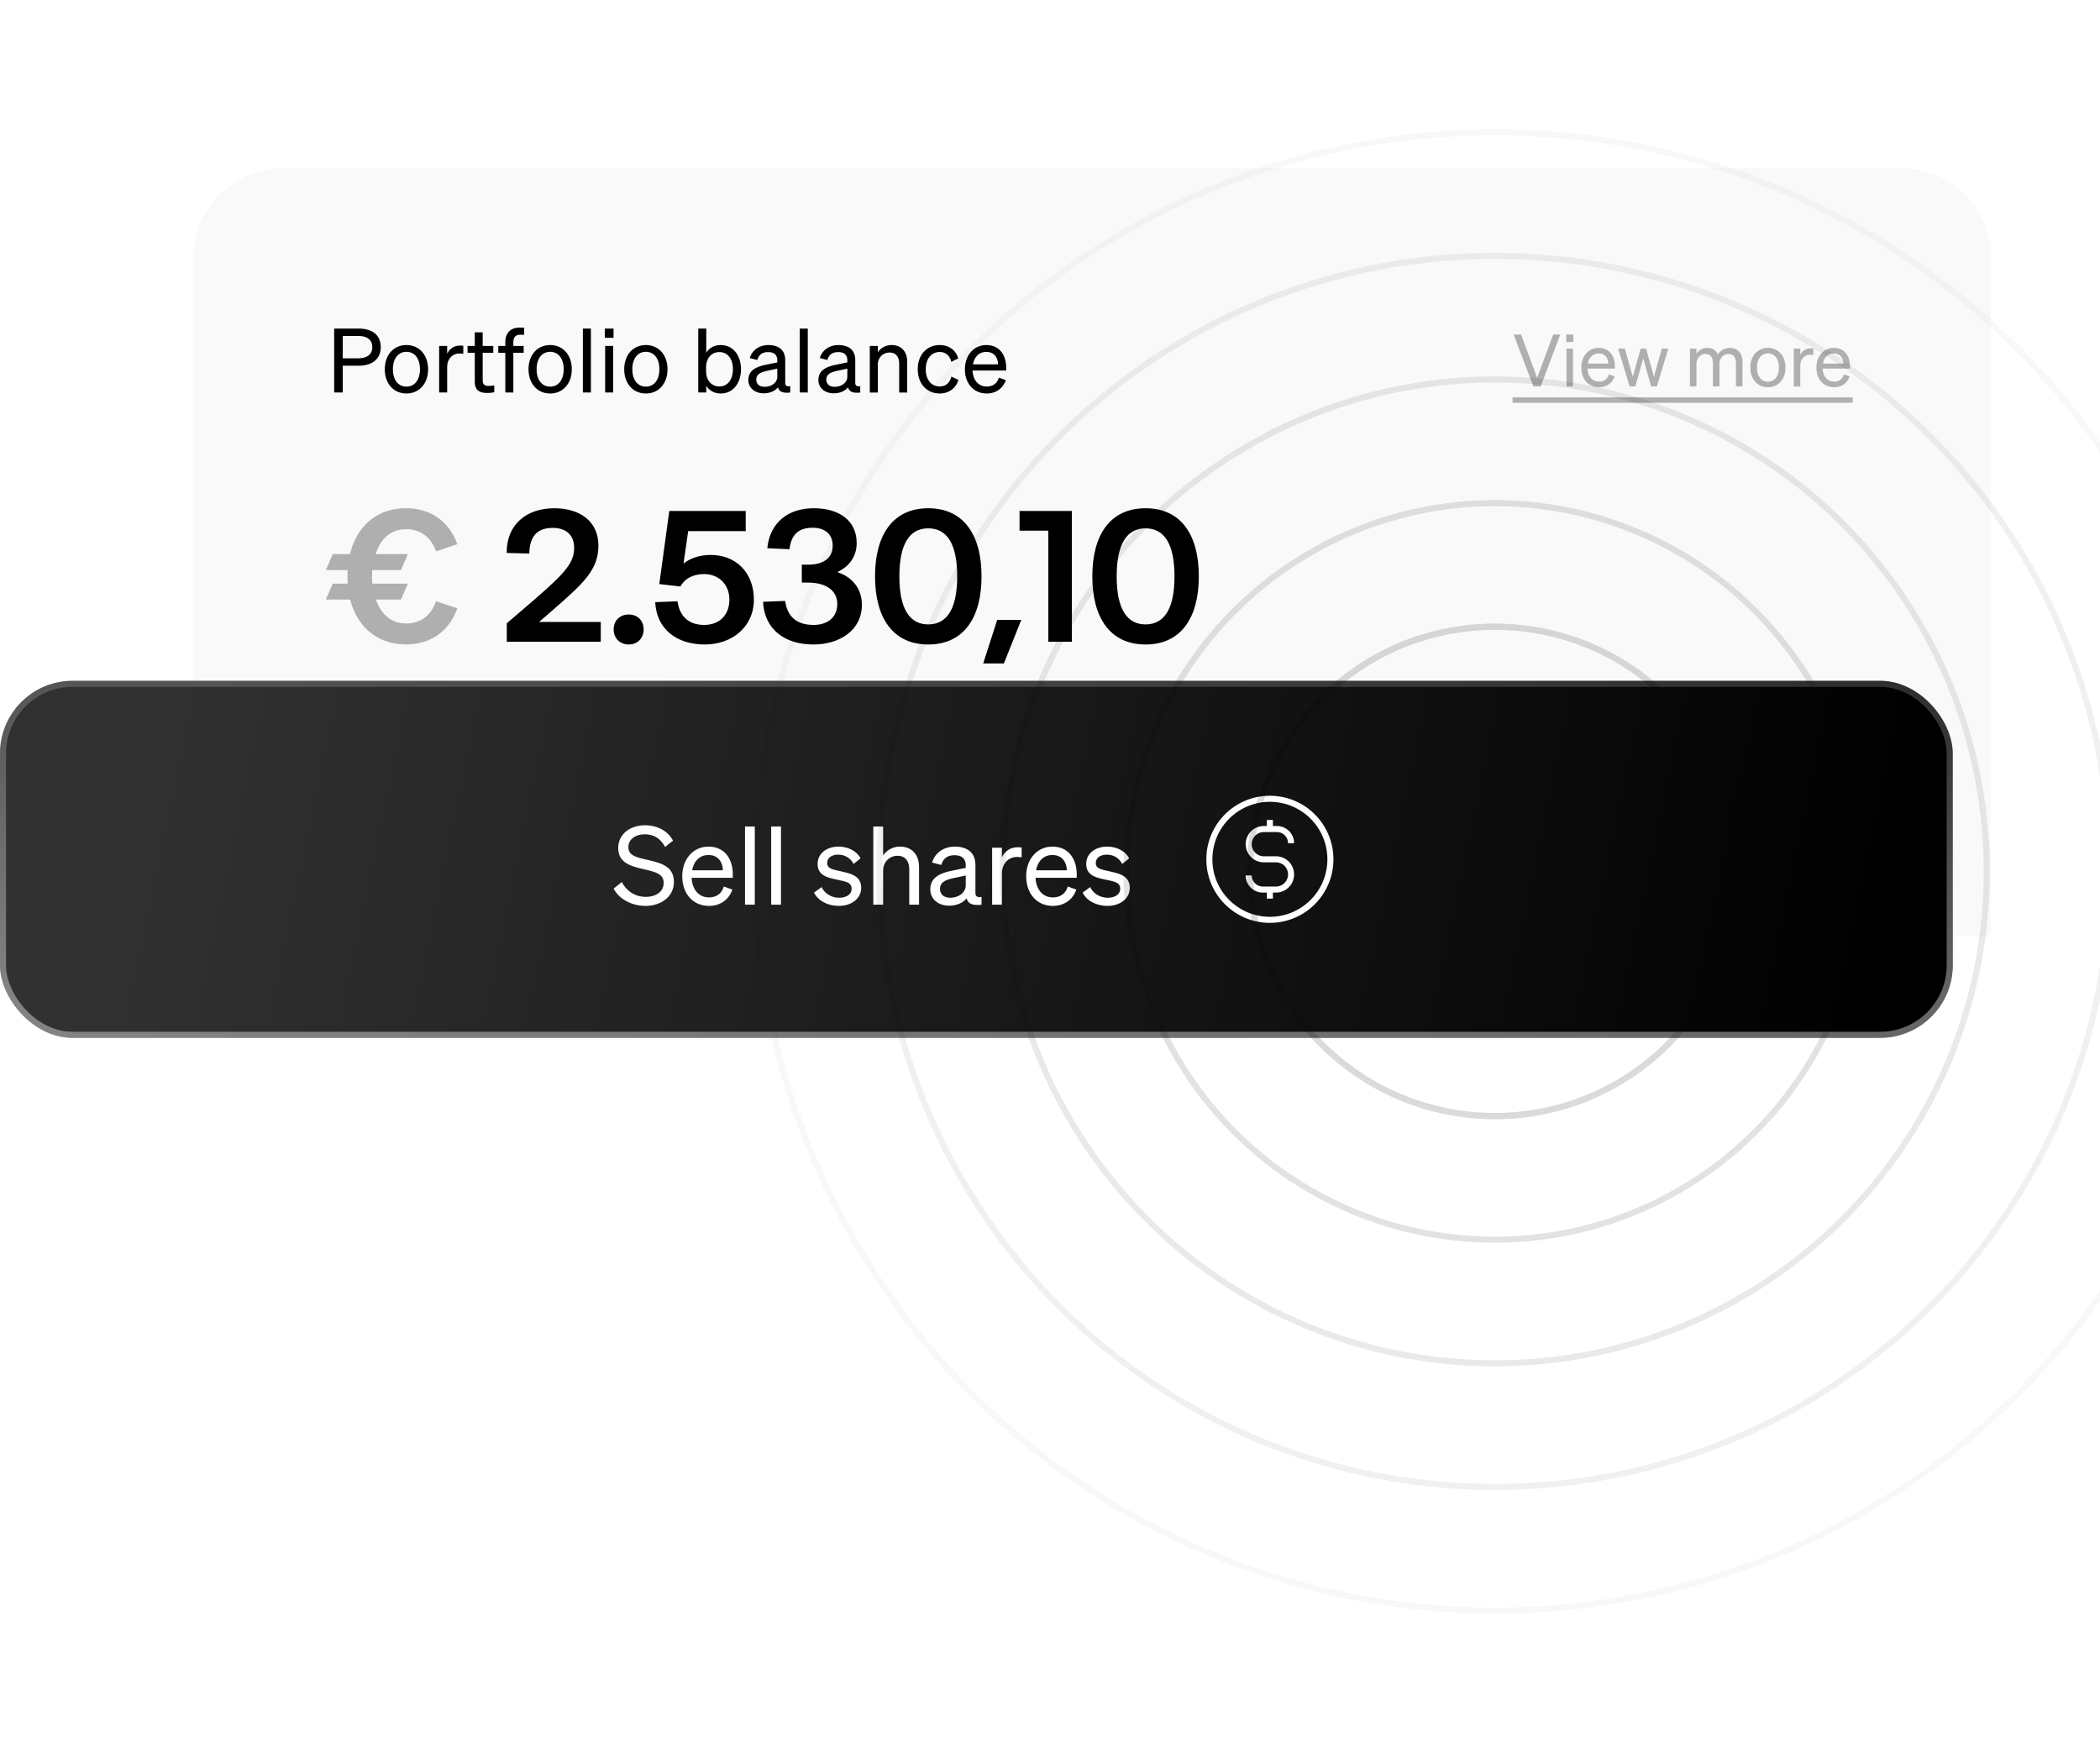 <svg width="347" height="287" fill="none" xmlns="http://www.w3.org/2000/svg"><g filter="url(#a)"><path d="M9 28.712C9 20.587 15.587 14 23.712 14h267.576C299.413 14 306 20.587 306 28.712V141H9V28.712Z" fill="#F9F9F9" shape-rendering="crispEdges"/><path d="M33.643 46.64v4.428H32.23V40.505h4.032c2.236 0 3.663 1.044 3.663 3.06 0 1.986-1.427 3.075-3.663 3.075h-2.62Zm0-1.221h2.545c1.5 0 2.34-.662 2.34-1.854 0-1.192-.84-1.84-2.34-1.84h-2.545v3.694Zm14.103 1.81c0 2.383-1.471 4-3.575 4s-3.575-1.617-3.575-4c0-2.384 1.471-4.002 3.575-4.002s3.575 1.618 3.575 4.001Zm-5.811 0c0 1.75.883 2.868 2.236 2.868 1.354 0 2.236-1.118 2.236-2.869 0-1.765-.882-2.883-2.236-2.883-1.353 0-2.236 1.118-2.236 2.883Zm11.63-3.885v1.34a3.022 3.022 0 0 0-.648-.06c-1.118 0-2.016.883-2.016 2.236v4.208h-1.324v-7.694h1.324v1.31c.339-.78 1.089-1.37 2.133-1.37.206 0 .398.016.53.03Zm1.897 5.885v-4.722H54.27v-1.133h1.192v-2.251h1.309v2.25h1.75v1.134h-1.75v4.516c0 .81.397.956 1.074.956.309 0 .53-.014.839-.088v1.133a5.482 5.482 0 0 1-1.163.118c-1.309 0-2.06-.442-2.06-1.913Zm8.151-8.857v1.177c-.22-.029-.353-.029-.574-.029-.78 0-1.206.338-1.206 1.324v.53h1.707v1.133h-1.707v6.561H60.51v-6.561h-1.162v-1.133h1.162v-.618c0-1.5.824-2.413 2.398-2.413.265 0 .412.015.706.03Zm7.882 6.856c0 2.384-1.472 4.002-3.575 4.002-2.104 0-3.575-1.618-3.575-4.002 0-2.383 1.47-4.001 3.575-4.001 2.103 0 3.575 1.618 3.575 4.001Zm-5.812 0c0 1.751.883 2.87 2.237 2.87 1.353 0 2.236-1.119 2.236-2.87 0-1.765-.883-2.883-2.236-2.883-1.354 0-2.237 1.118-2.237 2.883Zm8.967-6.723v10.563h-1.324V40.505h1.324Zm2.298 1.53v-1.53h1.442v1.53h-1.442Zm1.383 1.339v7.694h-1.324v-7.694h1.324Zm8.978 3.854c0 2.384-1.471 4.002-3.575 4.002s-3.575-1.618-3.575-4.002c0-2.383 1.471-4.001 3.575-4.001s3.575 1.618 3.575 4.001Zm-5.811 0c0 1.751.882 2.87 2.236 2.87s2.236-1.119 2.236-2.87c0-1.765-.882-2.883-2.236-2.883-1.353 0-2.236 1.118-2.236 2.883Zm14.6 4.002c-1.074 0-1.927-.515-2.383-1.28v1.118H92.39V40.505h1.325v3.987c.456-.75 1.309-1.265 2.383-1.265 2.133 0 3.354 1.81 3.354 4.001 0 2.178-1.22 4.002-3.354 4.002Zm-2.413-4.267v.545c0 1.765 1.089 2.56 2.177 2.56 1.442 0 2.252-1.192 2.252-2.84 0-1.662-.81-2.84-2.252-2.84-1.088 0-2.177.78-2.177 2.575ZM103.2 51.2c-1.397 0-2.53-.823-2.53-2.206 0-1.53 1.191-2.163 2.913-2.516l1.868-.383v-.323c0-.883-.485-1.383-1.515-1.383-.971 0-1.545.456-1.78 1.31l-1.251-.325c.368-1.25 1.501-2.147 3.075-2.147 1.721 0 2.78.838 2.78 2.486v3.752c0 .5.309.661.824.544v1.06c-1.177.146-1.853-.133-2.015-.869-.471.603-1.324 1-2.369 1Zm2.251-2.75v-1.325l-1.501.324c-1.176.235-1.971.559-1.971 1.486 0 .75.544 1.191 1.383 1.191 1.133 0 2.089-.69 2.089-1.677Zm5.037-7.945v10.563h-1.324V40.505h1.324Zm4.285 10.695c-1.398 0-2.531-.823-2.531-2.206 0-1.53 1.192-2.163 2.913-2.516l1.869-.383v-.323c0-.883-.486-1.383-1.516-1.383-.971 0-1.544.456-1.78 1.31l-1.25-.325c.367-1.25 1.5-2.147 3.074-2.147 1.722 0 2.781.838 2.781 2.486v3.752c0 .5.309.661.824.544v1.06c-1.177.146-1.854-.133-2.016-.869-.47.603-1.324 1-2.368 1Zm2.251-2.75v-1.325l-1.501.324c-1.177.235-1.971.559-1.971 1.486 0 .75.544 1.191 1.383 1.191 1.132 0 2.089-.69 2.089-1.677Zm3.712 2.618v-7.694h1.325v1.044a2.738 2.738 0 0 1 2.295-1.191c1.633 0 2.56 1.132 2.56 2.765v5.076h-1.325v-4.722c0-1.074-.456-1.884-1.603-1.884-.956 0-1.927.736-1.927 2.016v4.59h-1.325Zm9.246-3.84c0 1.751.942 2.84 2.31 2.84 1.059 0 1.692-.677 1.913-1.633l1.177.544c-.368 1.28-1.486 2.25-3.09 2.25-2.148 0-3.634-1.632-3.634-4 0-2.384 1.486-4.002 3.634-4.002 1.604 0 2.692.926 3.06 2.206l-1.147.574c-.221-.941-.854-1.633-1.913-1.633-1.368 0-2.31 1.089-2.31 2.854Zm10.071 4.002c-2.133 0-3.604-1.633-3.604-4.002 0-2.295 1.456-4.001 3.545-4.001 2.148 0 3.281 1.633 3.281 3.766v.441h-5.561c.074 1.619 1 2.648 2.339 2.648 1.03 0 1.766-.559 2.001-1.47l1.162.411c-.47 1.368-1.633 2.207-3.163 2.207Zm-.073-6.87c-1.118 0-1.957.75-2.192 2.06h4.148c-.029-1.09-.618-2.06-1.956-2.06Z" fill="#000"/><g clip-path="url(#b)" fill="#000" fill-opacity=".3"><path d="M231.594 50.068h-1.208l-3.263-8.582h1.231l2.654 7.148 2.654-7.148h1.171l-3.239 8.582Zm4.218-7.34v-1.242h1.171v1.243h-1.171Zm1.124 1.088v6.252h-1.076v-6.252h1.076Zm4.294 6.384c-1.734 0-2.929-1.327-2.929-3.252 0-1.864 1.183-3.251 2.881-3.251 1.745 0 2.665 1.327 2.665 3.06v.359h-4.518c.06 1.315.813 2.151 1.901 2.151.836 0 1.434-.454 1.625-1.195l.945.335c-.383 1.111-1.327 1.793-2.57 1.793Zm-.06-5.583c-.909 0-1.59.61-1.781 1.674h3.371c-.024-.885-.502-1.674-1.59-1.674Zm6.935-.8h.908l1.291 4.661 1.303-4.662h1.076l-1.901 6.252h-.944l-1.303-4.638-1.303 4.638h-.944l-1.901-6.252h1.112l1.315 4.65 1.291-4.65Zm9.224 2.51v3.741h-1.076v-6.252h1.076v.85a2.098 2.098 0 0 1 1.805-.97c.837 0 1.422.42 1.733 1.065a2.388 2.388 0 0 1 1.996-1.064c1.291 0 2.068.92 2.068 2.247v4.124h-1.075v-3.837c0-.873-.359-1.53-1.244-1.53-.717 0-1.482.61-1.482 1.626v3.741h-1.076v-3.837c0-.873-.358-1.53-1.243-1.53-.717 0-1.482.61-1.482 1.626Zm14.716.621c0 1.937-1.195 3.252-2.905 3.252-1.709 0-2.905-1.315-2.905-3.252 0-1.936 1.196-3.251 2.905-3.251 1.71 0 2.905 1.315 2.905 3.251Zm-4.722 0c0 1.423.717 2.331 1.817 2.331s1.817-.908 1.817-2.33c0-1.435-.717-2.344-1.817-2.344s-1.817.909-1.817 2.343Zm9.329-3.156v1.088a2.45 2.45 0 0 0-.526-.048c-.908 0-1.637.718-1.637 1.817v3.42h-1.076v-6.253h1.076v1.064c.275-.633.884-1.111 1.733-1.111.167 0 .323.012.43.023Zm3.427 6.408c-1.734 0-2.929-1.327-2.929-3.252 0-1.864 1.183-3.251 2.881-3.251 1.745 0 2.666 1.327 2.666 3.06v.359h-4.519c.06 1.315.813 2.151 1.901 2.151.836 0 1.434-.454 1.625-1.195l.945.335c-.383 1.111-1.327 1.793-2.57 1.793Zm-.06-5.583c-.909 0-1.59.61-1.781 1.674h3.371c-.024-.885-.502-1.674-1.59-1.674Zm-53.087 7.256h56.207v.897h-56.207v-.897Z"/></g><path d="M44.128 92.694c-4.756 0-8.089-2.873-9.253-7.413h-4.022l1.149-2.63h2.457a23.336 23.336 0 0 1-.015-2.24h-3.591l1.149-2.63h2.83c1.135-4.64 4.469-7.586 9.296-7.586 3.908 0 7.054 2.04 8.448 5.948l-3.506 1.178c-.833-2.313-2.543-3.663-4.942-3.663-2.5 0-4.238 1.522-5.043 4.123h5.33l-1.15 2.63h-4.74c-.058.746-.043 1.493.014 2.24h5.876l-1.15 2.63h-4.123c.834 2.485 2.558 3.95 4.986 3.95 2.4 0 4.109-1.335 4.942-3.663l3.506 1.164c-1.394 3.908-4.54 5.962-8.448 5.962Z" fill="#000" fill-opacity=".3"/><path d="M60.752 92.263v-3.06l4.741-4.066c4.785-4.18 6.394-5.876 6.394-8.434 0-2.025-1.322-3.261-3.492-3.261-2.04 0-3.864.79-3.922 4.238l-3.735-.1c-.015-4.885 3.462-7.385 7.844-7.385 4.282 0 7.313 2.184 7.313 6.164 0 4.008-2.485 6.25-7.485 10.617l-2.328 2.011h10.201v3.276H60.752Zm20.158.445c-1.437 0-2.5-1.005-2.5-2.5 0-1.48 1.063-2.456 2.5-2.456 1.408 0 2.457.977 2.457 2.457 0 1.494-1.05 2.5-2.457 2.5Zm12.557 0c-4.626 0-7.973-2.528-8.189-6.996l3.678-.144c.445 3.017 2.4 3.908 4.425 3.908 2.486 0 4.152-1.624 4.152-4.181 0-2.672-1.925-4.224-4.166-4.224-1.882 0-3.276.805-3.922 2.055l-3.492-.403 1.653-12.083h12.628v3.334h-9.51l-.762 5.359c1.106-.891 2.658-1.423 4.511-1.423 4.124 0 7.112 2.902 7.112 7.385s-3.592 7.413-8.118 7.413Zm17.931 0c-4.755 0-8.088-2.543-8.304-7.054l3.649-.144c.46 3.104 2.443 3.966 4.742 3.966 2.112 0 3.879-1.135 3.879-3.463 0-2.198-1.825-3.534-4.842-3.534h-1.02v-2.96h.991c2.773 0 4.109-1.207 4.109-3.175 0-1.853-1.293-2.93-3.29-2.93-2.241 0-3.549 1.034-3.85 3.548l-3.664-.158c.445-4.353 3.534-6.609 7.672-6.609 4.282 0 7.098 2.083 7.098 5.761 0 2.256-1.293 3.908-3.176 4.77v.029c2.27.747 4.038 2.543 4.038 5.402 0 4.152-3.607 6.552-8.032 6.552Zm18.994 0c-5.861 0-8.792-4.439-8.792-11.263 0-6.825 2.931-11.25 8.792-11.25 5.877 0 8.808 4.425 8.808 11.25 0 6.824-2.931 11.264-8.808 11.264Zm0-3.318c3.061 0 4.785-2.515 4.785-7.945 0-5.417-1.724-7.931-4.785-7.931-3.045 0-4.77 2.514-4.77 7.93 0 5.431 1.725 7.946 4.77 7.946Zm9.081 6.45 2.313-7.197h3.98l-2.873 7.198h-3.42Zm10.762-3.577V73.902h-4.756V70.64h8.649v21.623h-3.893Zm16.063.445c-5.862 0-8.793-4.439-8.793-11.263 0-6.825 2.931-11.25 8.793-11.25 5.876 0 8.807 4.425 8.807 11.25 0 6.824-2.931 11.264-8.807 11.264Zm0-3.318c3.06 0 4.784-2.515 4.784-7.945 0-5.417-1.724-7.931-4.784-7.931-3.046 0-4.77 2.514-4.77 7.93 0 5.431 1.724 7.946 4.77 7.946Z" fill="#000"/></g><rect y="112.5" width="322.667" height="59" rx="12" fill="url(#c)"/><path d="m101.4 146.836 1.35-1.08c.81 1.548 2.268 2.448 3.942 2.448 1.674 0 2.97-.828 2.97-2.304 0-1.566-1.494-1.836-3.456-2.304-2.034-.486-4.05-1.044-4.05-3.474 0-2.268 1.962-3.744 4.41-3.744 2.25 0 3.87 1.08 4.644 2.538l-1.314 1.044c-.666-1.242-1.692-2.088-3.366-2.088-1.566 0-2.7.864-2.7 2.106 0 1.368 1.206 1.656 3.024 2.088 2.142.504 4.5.954 4.5 3.69 0 2.412-2.142 3.942-4.698 3.942-2.232 0-4.374-1.116-5.256-2.862Zm15.746 2.862c-2.61 0-4.41-1.998-4.41-4.896 0-2.808 1.782-4.896 4.338-4.896 2.628 0 4.014 1.998 4.014 4.608v.54h-6.804c.09 1.98 1.224 3.24 2.862 3.24 1.26 0 2.16-.684 2.448-1.8l1.422.504c-.576 1.674-1.998 2.7-3.87 2.7Zm-.09-8.406c-1.368 0-2.394.918-2.682 2.52h5.076c-.036-1.332-.756-2.52-2.394-2.52Zm7.668-4.716V149.5h-1.62v-12.924h1.62Zm4.324 0V149.5h-1.62v-12.924h1.62Zm5.458 10.926 1.26-.918c.504 1.098 1.656 1.764 2.88 1.764 1.098 0 2.07-.468 2.07-1.494s-.9-1.17-2.448-1.494c-1.548-.342-3.168-.684-3.168-2.61 0-1.674 1.458-2.844 3.456-2.844 1.692 0 3.078.828 3.636 1.944l-1.152.918c-.486-.936-1.368-1.53-2.556-1.53-1.08 0-1.8.54-1.8 1.386 0 .882.828 1.044 2.142 1.332 1.62.378 3.474.702 3.474 2.754 0 1.8-1.638 2.988-3.654 2.988-1.71 0-3.42-.738-4.14-2.196Zm9.797 1.998v-12.924h1.62v4.788a3.35 3.35 0 0 1 2.808-1.458c1.998 0 3.132 1.386 3.132 3.384v6.21h-1.62v-5.778c0-1.314-.558-2.304-1.962-2.304-1.17 0-2.358.9-2.358 2.466v5.616h-1.62Zm12.519.162c-1.71 0-3.096-1.008-3.096-2.7 0-1.872 1.458-2.646 3.564-3.078l2.286-.468v-.396c0-1.08-.594-1.692-1.854-1.692-1.188 0-1.89.558-2.178 1.602l-1.53-.396c.45-1.53 1.836-2.628 3.762-2.628 2.106 0 3.402 1.026 3.402 3.042v4.59c0 .612.378.81 1.008.666v1.296c-1.44.18-2.268-.162-2.466-1.062-.576.738-1.62 1.224-2.898 1.224Zm2.754-3.366v-1.62l-1.836.396c-1.44.288-2.412.684-2.412 1.818 0 .918.666 1.458 1.692 1.458 1.386 0 2.556-.846 2.556-2.052Zm9.24-6.246v1.638a3.704 3.704 0 0 0-.792-.072c-1.368 0-2.466 1.08-2.466 2.736v5.148h-1.62v-9.414h1.62v1.602c.414-.954 1.332-1.674 2.61-1.674.252 0 .486.018.648.036Zm5.16 9.648c-2.61 0-4.41-1.998-4.41-4.896 0-2.808 1.782-4.896 4.338-4.896 2.628 0 4.014 1.998 4.014 4.608v.54h-6.804c.09 1.98 1.224 3.24 2.862 3.24 1.26 0 2.16-.684 2.448-1.8l1.422.504c-.576 1.674-1.998 2.7-3.87 2.7Zm-.09-8.406c-1.368 0-2.394.918-2.682 2.52h5.076c-.036-1.332-.756-2.52-2.394-2.52Zm5.004 6.21 1.26-.918c.504 1.098 1.656 1.764 2.88 1.764 1.098 0 2.07-.468 2.07-1.494s-.9-1.17-2.448-1.494c-1.548-.342-3.168-.684-3.168-2.61 0-1.674 1.458-2.844 3.456-2.844 1.692 0 3.078.828 3.636 1.944l-1.152.918c-.486-.936-1.368-1.53-2.556-1.53-1.08 0-1.8.54-1.8 1.386 0 .882.828 1.044 2.142 1.332 1.62.378 3.474.702 3.474 2.754 0 1.8-1.638 2.988-3.654 2.988-1.71 0-3.42-.738-4.14-2.196Z" fill="#fff"/><path d="M206.333 144.667a2.334 2.334 0 0 0 2.334 2.333h2.166a2.5 2.5 0 1 0 0-5h-2a2.5 2.5 0 0 1 0-5H211a2.333 2.333 0 0 1 2.333 2.333m-3.5-3.833v1.5m0 10v1.5m10-6.5c0 5.523-4.477 10-10 10s-10-4.477-10-10 4.477-10 10-10 10 4.477 10 10Z" stroke="#fff" strokeWidth="1.5" strokeLinecap="round" strokeLinejoin="round"/><rect x=".5" y="113" width="321.667" height="58" rx="11.5" stroke="url(#d)" stroke-opacity=".4"/><g opacity=".2"><mask id="f" style="mask-type:alpha" maskUnits="userSpaceOnUse" x="104" y="1" width="286" height="286"><path transform="translate(104 1)" fill="url(#e)" d="M0 0h286v286H0z"/></mask><g mask="url(#f)" stroke="#000" strokeWidth=".851"><circle cx="247" cy="144" r="40.431"/><circle cx="247" cy="144" r="40.431"/><circle cx="247" cy="144" r="60.86"/><circle cx="247" cy="144" r="81.289"/><circle cx="247" cy="144" r="101.717"/><circle cx="247" cy="144" r="122.146"/><circle cx="247" cy="144" r="142.574"/></g></g><defs><linearGradient id="c" x1="311" y1="172" x2="29" y2="113" gradientUnits="userSpaceOnUse"><stop/><stop offset="1" stop-color="#313131"/></linearGradient><linearGradient id="d" x1="285" y1="165" x2="285" y2="73" gradientUnits="userSpaceOnUse"><stop stop-color="#fff"/><stop offset="1" stop-color="#fff" stop-opacity="0"/></linearGradient><radialGradient id="e" cx="0" cy="0" r="1" gradientUnits="userSpaceOnUse" gradientTransform="rotate(90 0 143) scale(143)"><stop/><stop offset="1" stop-opacity="0"/></radialGradient><clipPath id="b"><path fill="#fff" transform="translate(226.932 36.068)" d="M0 0h57v19H0z"/></clipPath><filter id="a" x="4.402" y=".207" width="352.17" height="182.17" filterUnits="userSpaceOnUse" color-interpolation-filters="sRGB"><feFlood flood-opacity="0" result="BackgroundImageFix"/><feColorMatrix in="SourceAlpha" values="0 0 0 0 0 0 0 0 0 0 0 0 0 0 0 0 0 0 127 0" result="hardAlpha"/><feOffset dx="22.988" dy="13.793"/><feGaussianBlur stdDeviation="13.793"/><feComposite in2="hardAlpha" operator="out"/><feColorMatrix values="0 0 0 0 0 0 0 0 0 0 0 0 0 0 0 0 0 0 0.08 0"/><feBlend in2="BackgroundImageFix" result="effect1_dropShadow_4_924"/><feBlend in="SourceGraphic" in2="effect1_dropShadow_4_924" result="shape"/></filter></defs></svg>